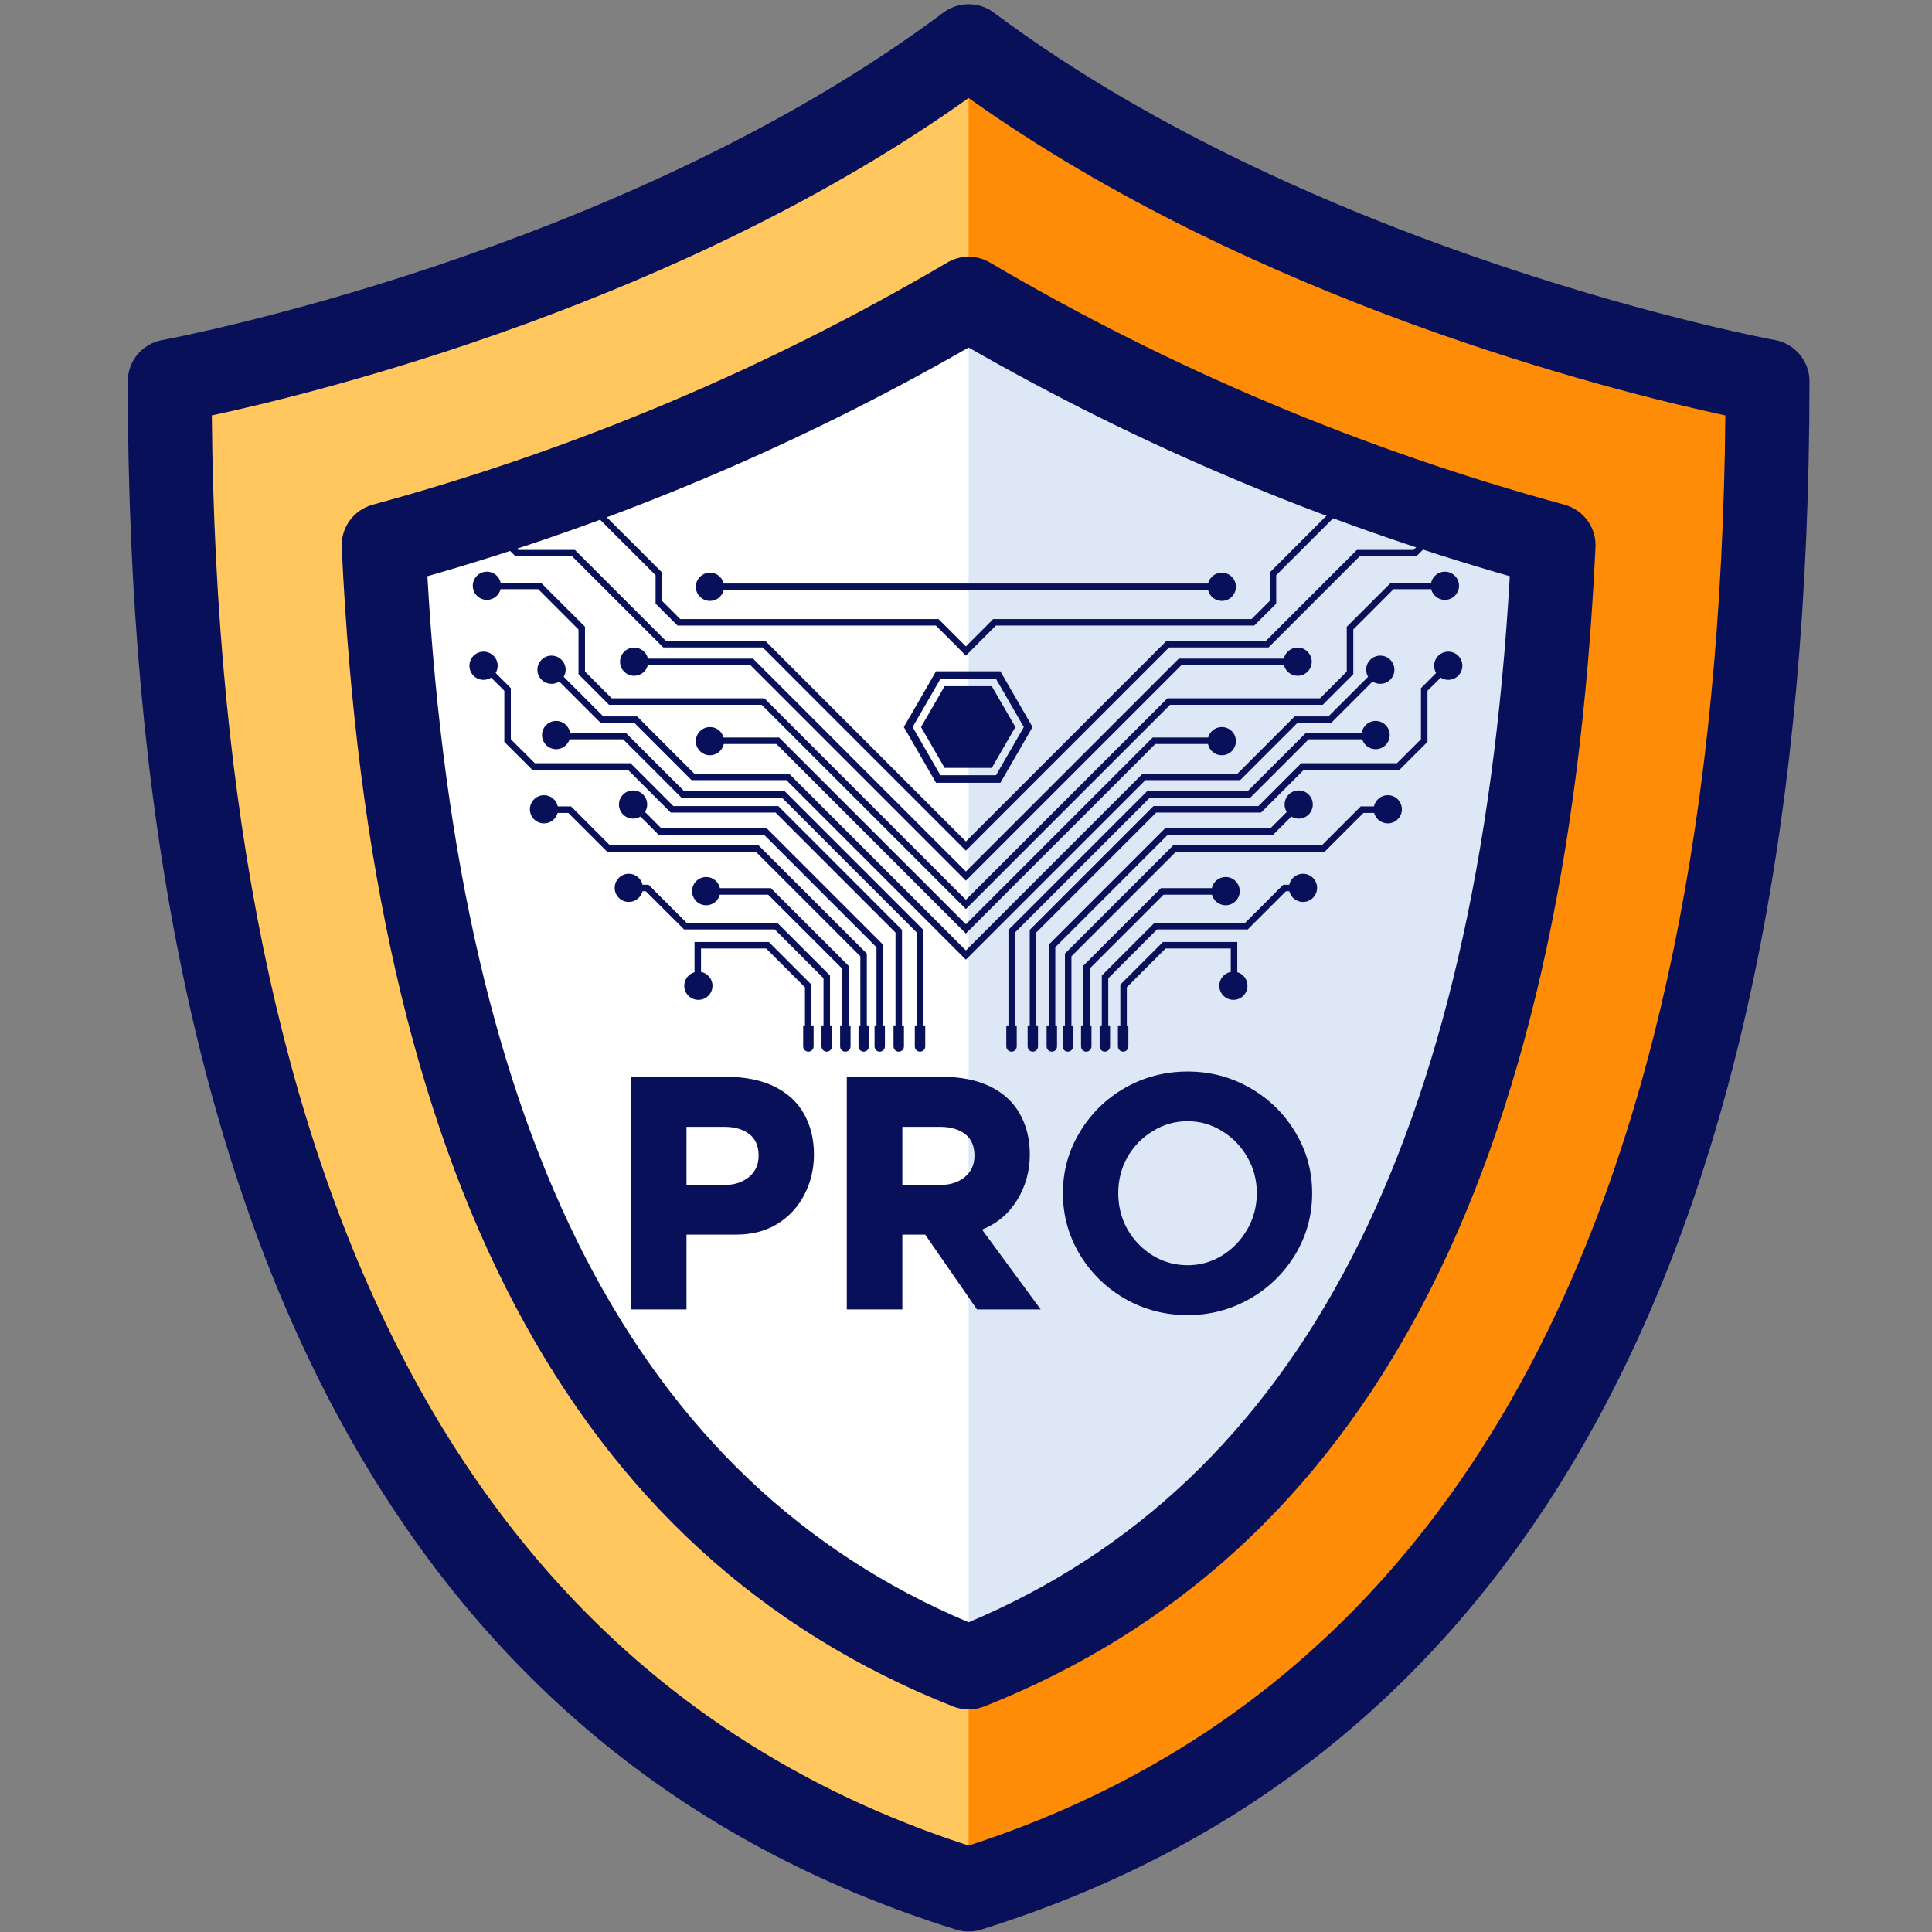 <svg xmlns="http://www.w3.org/2000/svg" xmlns:xlink="http://www.w3.org/1999/xlink" width="192" zoomAndPan="magnify" viewBox="0 0 144 144" height="192" preserveAspectRatio="xMidYMid meet" version="1.0"><rect x="0" y="0" width="144" height="144" fill="#808080" stroke="none"/><defs><g/><clipPath id="87c676e236"><path d="M 9.359 0 L 135 0 L 135 143.961 L 9.359 143.961 Z M 9.359 0 " clip-rule="nonzero"/></clipPath><clipPath id="d0e4fed262"><path d="M 75 53 L 104 53 L 104 78.387 L 75 78.387 Z M 75 53 " clip-rule="nonzero"/></clipPath><clipPath id="efec3bb8a7"><path d="M 78 58 L 98 58 L 98 78.387 L 78 78.387 Z M 78 58 " clip-rule="nonzero"/></clipPath><clipPath id="87bef103b1"><path d="M 80 65 L 93 65 L 93 78.387 L 80 78.387 Z M 80 65 " clip-rule="nonzero"/></clipPath><clipPath id="9213c1142c"><path d="M 79 59 L 105 59 L 105 78.387 L 79 78.387 Z M 79 59 " clip-rule="nonzero"/></clipPath><clipPath id="dd5e0229bc"><path d="M 81 65 L 99 65 L 99 78.387 L 81 78.387 Z M 81 65 " clip-rule="nonzero"/></clipPath><clipPath id="853fd9b512"><path d="M 83 70 L 93 70 L 93 78.387 L 83 78.387 Z M 83 70 " clip-rule="nonzero"/></clipPath><clipPath id="c6616fc6af"><path d="M 76 48 L 109 48 L 109 78.387 L 76 78.387 Z M 76 48 " clip-rule="nonzero"/></clipPath><clipPath id="ea757ddfd3"><path d="M 40 37.027 L 104 37.027 L 104 49 L 40 49 Z M 40 37.027 " clip-rule="nonzero"/></clipPath><clipPath id="42aa7ad551"><path d="M 40 53 L 69 53 L 69 78.387 L 40 78.387 Z M 40 53 " clip-rule="nonzero"/></clipPath><clipPath id="70db31417e"><path d="M 46 58 L 66 58 L 66 78.387 L 46 78.387 Z M 46 58 " clip-rule="nonzero"/></clipPath><clipPath id="47a6da5ea9"><path d="M 51 65 L 64 65 L 64 78.387 L 51 78.387 Z M 51 65 " clip-rule="nonzero"/></clipPath><clipPath id="221fb12ac5"><path d="M 39 59 L 65 59 L 65 78.387 L 39 78.387 Z M 39 59 " clip-rule="nonzero"/></clipPath><clipPath id="bf49e11efd"><path d="M 45 65 L 63 65 L 63 78.387 L 45 78.387 Z M 45 65 " clip-rule="nonzero"/></clipPath><clipPath id="72dcb7887d"><path d="M 51 70 L 61 70 L 61 78.387 L 51 78.387 Z M 51 70 " clip-rule="nonzero"/></clipPath><clipPath id="cfef9e4f0c"><path d="M 34.75 48 L 68 48 L 68 78.387 L 34.75 78.387 Z M 34.75 48 " clip-rule="nonzero"/></clipPath><clipPath id="12bda5751a"><path d="M 34.75 37.027 L 109.516 37.027 L 109.516 64 L 34.75 64 Z M 34.75 37.027 " clip-rule="nonzero"/></clipPath></defs><path fill="#ffc75d" d="M 72.195 140.84 C 122.332 125.227 131.73 72.137 131.73 28.418 C 131.73 28.418 97.262 22.172 72.195 3.434 C 47.125 22.172 12.656 28.418 12.656 28.418 C 12.656 72.137 22.059 125.227 72.195 140.84 Z M 72.195 140.84 " fill-opacity="1" fill-rule="nonzero"/><path fill="#ff8c07" d="M 131.73 28.418 C 131.73 28.418 97.262 22.172 72.195 3.434 L 72.195 140.84 C 122.332 125.227 131.73 72.137 131.73 28.418 Z M 131.73 28.418 " fill-opacity="1" fill-rule="nonzero"/><path fill="#ffffff" d="M 72.195 124.289 C 45.039 113.52 30.711 86.047 28.602 40.633 C 43.953 36.445 58.484 30.32 72.195 22.258 C 85.902 30.32 100.434 36.445 115.789 40.633 C 113.676 86.047 99.352 113.52 72.195 124.289 Z M 72.195 124.289 " fill-opacity="1" fill-rule="nonzero"/><path fill="#dee7f6" d="M 115.789 40.633 C 100.434 36.445 85.902 30.32 72.195 22.258 L 72.195 124.289 C 99.352 113.52 113.676 86.047 115.789 40.633 Z M 115.789 40.633 " fill-opacity="1" fill-rule="nonzero"/><g clip-path="url(#87c676e236)"><path fill="#09105a" d="M 72.195 143.961 C 71.875 143.965 71.559 143.918 71.254 143.82 C 30.293 131.062 9.523 92.234 9.523 28.418 C 9.523 28.051 9.586 27.699 9.711 27.352 C 9.836 27.008 10.016 26.699 10.25 26.418 C 10.484 26.137 10.762 25.902 11.078 25.719 C 11.395 25.535 11.734 25.41 12.098 25.344 C 12.434 25.293 46.156 18.992 70.312 0.938 C 70.586 0.734 70.883 0.578 71.203 0.473 C 71.523 0.367 71.855 0.312 72.195 0.312 C 72.535 0.312 72.863 0.367 73.184 0.473 C 73.508 0.578 73.805 0.734 74.074 0.938 C 98.234 18.992 131.953 25.293 132.293 25.344 C 132.652 25.41 132.992 25.535 133.309 25.719 C 133.625 25.902 133.902 26.137 134.137 26.418 C 134.371 26.699 134.555 27.008 134.68 27.352 C 134.805 27.699 134.867 28.051 134.867 28.418 C 134.867 92.234 114.098 131.062 73.133 143.82 C 72.828 143.918 72.516 143.965 72.195 143.961 Z M 15.789 30.965 C 16.324 89.727 35.289 125.586 72.195 137.559 C 109.094 125.574 128.055 89.727 128.598 30.965 C 120.238 29.164 93.582 22.535 72.195 7.305 C 50.816 22.523 24.16 29.164 15.789 30.965 Z M 15.789 30.965 " fill-opacity="1" fill-rule="nonzero"/></g><path fill="#09105a" d="M 72.195 127.41 C 71.793 127.41 71.406 127.336 71.035 127.191 C 42.555 115.898 27.652 87.629 25.469 40.777 C 25.453 40.426 25.496 40.082 25.598 39.742 C 25.699 39.402 25.852 39.094 26.059 38.805 C 26.266 38.52 26.516 38.277 26.805 38.074 C 27.094 37.871 27.41 37.723 27.75 37.625 C 42.828 33.52 57.098 27.508 70.562 19.594 C 71.062 19.289 71.605 19.137 72.195 19.137 C 72.781 19.137 73.324 19.289 73.828 19.594 C 87.289 27.508 101.559 33.52 116.637 37.625 C 116.977 37.723 117.293 37.871 117.582 38.074 C 117.875 38.277 118.121 38.52 118.328 38.805 C 118.535 39.094 118.691 39.402 118.793 39.742 C 118.895 40.082 118.934 40.426 118.918 40.777 C 116.727 87.621 101.836 115.898 73.355 127.191 C 72.98 127.336 72.594 127.41 72.195 127.41 Z M 31.855 42.949 C 34.277 84.961 47.473 110.5 72.195 120.914 C 96.914 110.5 110.109 84.961 112.531 42.949 C 98.395 38.895 84.945 33.215 72.195 25.902 C 59.441 33.215 45.996 38.895 31.855 42.949 Z M 31.855 42.949 " fill-opacity="1" fill-rule="nonzero"/><path fill="#09105a" d="M 71.992 64.957 L 56.125 49.09 L 48.293 49.09 C 48.188 48.621 47.77 48.266 47.266 48.266 C 46.688 48.266 46.215 48.738 46.215 49.32 C 46.215 49.898 46.688 50.371 47.266 50.371 C 47.762 50.371 48.172 50.031 48.285 49.574 L 55.926 49.574 L 71.648 65.297 L 71.648 65.301 L 71.988 65.641 L 71.992 65.641 L 72.336 65.301 L 72.336 65.297 L 88.059 49.574 L 95.699 49.574 C 95.812 50.031 96.223 50.371 96.719 50.371 C 97.297 50.371 97.77 49.898 97.77 49.32 C 97.77 48.738 97.297 48.266 96.719 48.266 C 96.215 48.266 95.793 48.621 95.691 49.09 L 87.859 49.09 L 71.992 64.957 " fill-opacity="1" fill-rule="nonzero"/><path fill="#09105a" d="M 106.668 43.43 L 103.668 43.43 L 100.379 46.715 L 100.379 50.055 L 98.387 52.047 L 87.012 52.047 L 71.992 67.066 L 56.973 52.047 L 45.594 52.047 L 43.602 50.055 L 43.602 46.715 L 40.316 43.43 L 37.316 43.43 C 37.211 42.961 36.793 42.609 36.289 42.609 C 35.711 42.609 35.238 43.078 35.238 43.66 C 35.238 44.242 35.711 44.711 36.289 44.711 C 36.785 44.711 37.195 44.371 37.312 43.914 L 40.117 43.914 L 43.117 46.918 L 43.117 50.254 L 45.395 52.531 L 56.77 52.531 L 71.648 67.41 L 71.988 67.754 L 71.992 67.754 L 72.336 67.41 L 87.211 52.531 L 98.59 52.531 L 100.867 50.254 L 100.867 46.918 L 103.867 43.914 L 106.672 43.914 C 106.785 44.371 107.199 44.711 107.691 44.711 C 108.273 44.711 108.746 44.242 108.746 43.66 C 108.746 43.078 108.273 42.609 107.691 42.609 C 107.191 42.609 106.773 42.961 106.668 43.43 " fill-opacity="1" fill-rule="nonzero"/><path fill="#09105a" d="M 71.992 68.891 L 58.07 54.969 L 53.93 54.969 C 53.812 54.52 53.402 54.191 52.918 54.191 C 52.336 54.191 51.863 54.66 51.863 55.242 C 51.863 55.824 52.336 56.293 52.918 56.293 C 53.426 56.293 53.848 55.934 53.949 55.453 L 57.871 55.453 L 71.648 69.234 L 71.988 69.578 L 71.992 69.574 L 71.992 69.578 L 72.336 69.234 L 86.113 55.453 L 90.035 55.453 C 90.133 55.934 90.559 56.293 91.066 56.293 C 91.648 56.293 92.117 55.824 92.117 55.242 C 92.117 54.66 91.648 54.191 91.066 54.191 C 90.582 54.191 90.172 54.52 90.051 54.969 L 85.914 54.969 L 71.992 68.891 " fill-opacity="1" fill-rule="nonzero"/><path fill="#09105a" d="M 44.969 53.398 L 42.016 50.445 C 42.105 50.289 42.16 50.109 42.16 49.918 C 42.16 49.336 41.688 48.867 41.105 48.867 C 40.523 48.867 40.055 49.336 40.055 49.918 C 40.055 50.496 40.523 50.969 41.105 50.969 C 41.32 50.969 41.516 50.906 41.684 50.797 L 44.77 53.883 L 47.285 53.883 L 51.543 58.145 L 58.609 58.145 L 71.648 71.184 L 71.988 71.527 L 71.992 71.523 L 71.992 71.527 L 85.375 58.145 L 92.438 58.145 L 96.699 53.883 L 99.215 53.883 L 102.301 50.797 C 102.465 50.906 102.664 50.969 102.879 50.969 C 103.457 50.969 103.93 50.496 103.93 49.918 C 103.93 49.336 103.457 48.867 102.879 48.867 C 102.297 48.867 101.824 49.336 101.824 49.918 C 101.824 50.109 101.879 50.289 101.969 50.445 L 99.012 53.398 L 96.5 53.398 L 92.238 57.66 L 85.172 57.66 L 71.992 70.84 L 58.809 57.66 L 51.746 57.66 L 47.484 53.398 L 44.969 53.398 " fill-opacity="1" fill-rule="nonzero"/><g clip-path="url(#d0e4fed262)"><path fill="#09105a" d="M 75.781 77.996 L 75.781 76.426 L 75.648 76.426 L 75.648 69.508 L 85.707 59.449 L 93.195 59.449 L 97.539 55.105 L 101.531 55.105 C 101.668 55.531 102.062 55.84 102.531 55.84 C 103.113 55.84 103.582 55.367 103.582 54.785 C 103.582 54.207 103.113 53.734 102.531 53.734 C 102.008 53.734 101.574 54.121 101.496 54.621 L 97.34 54.621 L 92.996 58.965 L 85.504 58.965 L 75.164 69.305 L 75.164 76.426 L 75.004 76.426 L 75.004 77.996 C 75.004 78.211 75.18 78.383 75.395 78.383 C 75.609 78.383 75.781 78.211 75.781 77.996 " fill-opacity="1" fill-rule="nonzero"/></g><g clip-path="url(#efec3bb8a7)"><path fill="#09105a" d="M 95.746 59.965 C 95.746 60.168 95.805 60.359 95.906 60.52 L 94.68 61.746 L 86.828 61.746 L 78.172 70.402 L 78.172 76.426 L 78.008 76.426 L 78.008 77.996 C 78.008 78.211 78.184 78.383 78.398 78.383 C 78.613 78.383 78.785 78.211 78.785 77.996 L 78.785 76.426 L 78.656 76.426 L 78.656 70.602 L 87.027 62.23 L 94.883 62.23 L 96.25 60.863 C 96.41 60.957 96.598 61.016 96.797 61.016 C 97.379 61.016 97.848 60.547 97.848 59.965 C 97.848 59.383 97.379 58.914 96.797 58.914 C 96.215 58.914 95.746 59.383 95.746 59.965 " fill-opacity="1" fill-rule="nonzero"/></g><g clip-path="url(#87bef103b1)"><path fill="#09105a" d="M 80.574 77.996 C 80.574 78.211 80.746 78.383 80.961 78.383 C 81.176 78.383 81.352 78.211 81.352 77.996 L 81.352 76.426 L 81.219 76.426 L 81.219 72.191 L 86.727 66.684 L 90.332 66.684 C 90.449 67.137 90.859 67.473 91.352 67.473 C 91.93 67.473 92.402 67 92.402 66.422 C 92.402 65.84 91.93 65.367 91.352 65.367 C 90.848 65.367 90.426 65.723 90.324 66.199 L 86.527 66.199 L 80.734 71.988 L 80.734 76.426 L 80.574 76.426 L 80.574 77.996 " fill-opacity="1" fill-rule="nonzero"/></g><g clip-path="url(#9213c1142c)"><path fill="#09105a" d="M 102.406 60.105 L 101.422 60.105 L 98.531 62.996 L 87.457 62.996 L 79.375 71.074 L 79.375 76.426 L 79.203 76.426 L 79.203 77.996 C 79.203 78.211 79.379 78.383 79.59 78.383 C 79.805 78.383 79.98 78.211 79.98 77.996 L 79.98 76.426 L 79.859 76.426 L 79.859 71.277 L 87.656 63.48 L 98.734 63.48 L 101.625 60.59 L 102.418 60.59 C 102.539 61.039 102.949 61.371 103.438 61.371 C 104.016 61.371 104.488 60.902 104.488 60.32 C 104.488 59.738 104.016 59.27 103.438 59.27 C 102.93 59.27 102.508 59.629 102.406 60.105 " fill-opacity="1" fill-rule="nonzero"/></g><g clip-path="url(#dd5e0229bc)"><path fill="#09105a" d="M 96.09 65.945 L 95.645 65.945 L 92.797 68.793 L 86.039 68.793 L 82.121 72.711 L 82.121 76.426 L 81.961 76.426 L 81.961 77.996 C 81.961 78.211 82.133 78.383 82.348 78.383 C 82.562 78.383 82.738 78.211 82.738 77.996 L 82.738 76.426 L 82.605 76.426 L 82.605 72.914 L 86.242 69.273 L 93 69.273 L 95.844 66.43 L 96.098 66.43 C 96.211 66.887 96.625 67.227 97.117 67.227 C 97.699 67.227 98.168 66.758 98.168 66.176 C 98.168 65.598 97.699 65.125 97.117 65.125 C 96.613 65.125 96.199 65.477 96.09 65.945 " fill-opacity="1" fill-rule="nonzero"/></g><g clip-path="url(#853fd9b512)"><path fill="#09105a" d="M 83.504 76.426 L 83.324 76.426 L 83.324 77.996 C 83.324 78.211 83.5 78.383 83.715 78.383 C 83.93 78.383 84.102 78.211 84.102 77.996 L 84.102 76.426 L 83.988 76.426 L 83.988 73.586 L 86.879 70.695 L 91.734 70.695 L 91.734 72.441 C 91.246 72.531 90.879 72.961 90.879 73.473 C 90.879 74.055 91.352 74.523 91.93 74.523 C 92.512 74.523 92.98 74.055 92.98 73.473 C 92.98 72.992 92.66 72.59 92.219 72.461 L 92.219 70.211 L 86.68 70.211 L 83.504 73.387 L 83.504 76.426 " fill-opacity="1" fill-rule="nonzero"/></g><g clip-path="url(#c6616fc6af)"><path fill="#09105a" d="M 106.891 49.621 C 106.891 49.816 106.945 50 107.039 50.16 L 105.91 51.289 L 105.91 55.098 L 104.117 56.887 L 96.984 56.887 L 93.793 60.082 L 85.973 60.082 L 76.75 69.305 L 76.75 76.426 L 76.594 76.426 L 76.594 77.996 C 76.594 78.211 76.766 78.383 76.98 78.383 C 77.195 78.383 77.367 78.211 77.367 77.996 L 77.367 76.426 L 77.234 76.426 L 77.234 69.508 L 86.176 60.566 L 93.992 60.566 L 97.188 57.371 L 104.316 57.371 L 106.395 55.297 L 106.395 51.488 L 107.379 50.508 C 107.539 50.613 107.734 50.672 107.945 50.672 C 108.523 50.672 108.996 50.203 108.996 49.621 C 108.996 49.039 108.523 48.57 107.945 48.57 C 107.363 48.57 106.891 49.039 106.891 49.621 " fill-opacity="1" fill-rule="nonzero"/></g><g clip-path="url(#ea757ddfd3)"><path fill="#09105a" d="M 101.277 37.574 L 99.734 37.574 L 94.637 42.672 L 94.637 44.789 L 93.285 46.141 L 74.027 46.141 L 71.992 48.18 L 69.953 46.141 L 50.699 46.141 L 49.348 44.789 L 49.348 42.672 L 44.246 37.574 L 42.707 37.574 C 42.598 37.109 42.18 36.762 41.684 36.762 C 41.102 36.762 40.633 37.234 40.633 37.812 C 40.633 38.395 41.102 38.867 41.684 38.867 C 42.18 38.867 42.598 38.52 42.707 38.055 L 44.047 38.055 L 48.863 42.871 L 48.863 44.992 L 50.5 46.625 L 69.754 46.625 L 71.648 48.52 L 71.648 48.523 L 71.988 48.867 L 71.992 48.863 L 71.992 48.867 L 72.336 48.523 L 72.336 48.52 L 74.23 46.625 L 93.484 46.625 L 95.121 44.992 L 95.121 42.871 L 99.938 38.055 L 101.277 38.055 C 101.387 38.52 101.801 38.867 102.301 38.867 C 102.883 38.867 103.352 38.395 103.352 37.812 C 103.352 37.234 102.883 36.762 102.301 36.762 C 101.801 36.762 101.387 37.109 101.277 37.574 " fill-opacity="1" fill-rule="nonzero"/></g><g clip-path="url(#42aa7ad551)"><path fill="#09105a" d="M 68.961 77.996 L 68.961 76.426 L 68.82 76.426 L 68.82 69.305 L 58.48 58.965 L 50.988 58.965 L 46.645 54.621 L 42.488 54.621 C 42.41 54.121 41.977 53.734 41.453 53.734 C 40.871 53.734 40.398 54.207 40.398 54.785 C 40.398 55.367 40.871 55.84 41.453 55.84 C 41.922 55.84 42.316 55.531 42.453 55.105 L 46.445 55.105 L 50.785 59.449 L 58.277 59.449 L 68.336 69.508 L 68.336 76.426 L 68.184 76.426 L 68.184 77.996 C 68.184 78.211 68.359 78.383 68.574 78.383 C 68.789 78.383 68.961 78.211 68.961 77.996 " fill-opacity="1" fill-rule="nonzero"/></g><g clip-path="url(#70db31417e)"><path fill="#09105a" d="M 65.957 77.996 L 65.957 76.426 L 65.812 76.426 L 65.812 70.402 L 57.156 61.746 L 49.301 61.746 L 48.078 60.52 C 48.18 60.359 48.238 60.168 48.238 59.965 C 48.238 59.383 47.77 58.914 47.188 58.914 C 46.605 58.914 46.133 59.383 46.133 59.965 C 46.133 60.547 46.605 61.016 47.188 61.016 C 47.387 61.016 47.574 60.957 47.734 60.863 L 49.102 62.23 L 56.957 62.23 L 65.328 70.602 L 65.328 76.426 L 65.184 76.426 L 65.184 77.996 C 65.184 78.211 65.355 78.383 65.57 78.383 C 65.785 78.383 65.957 78.211 65.957 77.996 " fill-opacity="1" fill-rule="nonzero"/></g><g clip-path="url(#47a6da5ea9)"><path fill="#09105a" d="M 63.395 77.996 L 63.395 76.426 L 63.25 76.426 L 63.25 71.988 L 57.457 66.199 L 53.66 66.199 C 53.559 65.723 53.137 65.367 52.633 65.367 C 52.051 65.367 51.582 65.84 51.582 66.422 C 51.582 67 52.051 67.473 52.633 67.473 C 53.125 67.473 53.535 67.137 53.652 66.684 L 57.254 66.684 L 62.766 72.191 L 62.766 76.426 L 62.617 76.426 L 62.617 77.996 C 62.617 78.211 62.789 78.383 63.004 78.383 C 63.219 78.383 63.395 78.211 63.395 77.996 " fill-opacity="1" fill-rule="nonzero"/></g><path fill="#09105a" d="M 71.82 43.492 L 53.938 43.492 C 53.832 43.027 53.414 42.684 52.918 42.684 C 52.336 42.684 51.863 43.156 51.863 43.734 C 51.863 44.316 52.336 44.789 52.918 44.789 C 53.414 44.789 53.832 44.441 53.938 43.977 L 90.043 43.977 C 90.152 44.441 90.57 44.789 91.066 44.789 C 91.648 44.789 92.117 44.316 92.117 43.734 C 92.117 43.156 91.648 42.684 91.066 42.684 C 90.57 42.684 90.152 43.027 90.043 43.492 L 71.82 43.492 " fill-opacity="1" fill-rule="nonzero"/><g clip-path="url(#221fb12ac5)"><path fill="#09105a" d="M 64.762 77.996 L 64.762 76.426 L 64.609 76.426 L 64.609 71.074 L 56.527 62.996 L 45.453 62.996 L 42.562 60.105 L 41.574 60.105 C 41.477 59.629 41.055 59.27 40.547 59.27 C 39.965 59.27 39.496 59.738 39.496 60.32 C 39.496 60.902 39.965 61.371 40.547 61.371 C 41.035 61.371 41.445 61.039 41.562 60.59 L 42.359 60.59 L 45.25 63.48 L 56.328 63.48 L 64.125 71.277 L 64.125 76.426 L 63.988 76.426 L 63.988 77.996 C 63.988 78.211 64.16 78.383 64.375 78.383 C 64.59 78.383 64.762 78.211 64.762 77.996 " fill-opacity="1" fill-rule="nonzero"/></g><g clip-path="url(#bf49e11efd)"><path fill="#09105a" d="M 62.008 77.996 L 62.008 76.426 L 61.863 76.426 L 61.863 72.711 L 57.945 68.793 L 51.188 68.793 L 48.34 65.945 L 47.891 65.945 C 47.785 65.477 47.367 65.125 46.867 65.125 C 46.285 65.125 45.816 65.598 45.816 66.176 C 45.816 66.758 46.285 67.227 46.867 67.227 C 47.359 67.227 47.773 66.887 47.887 66.43 L 48.137 66.43 L 50.984 69.273 L 57.742 69.273 L 61.379 72.914 L 61.379 76.426 L 61.23 76.426 L 61.23 77.996 C 61.23 78.211 61.406 78.383 61.617 78.383 C 61.832 78.383 62.008 78.211 62.008 77.996 " fill-opacity="1" fill-rule="nonzero"/></g><g clip-path="url(#72dcb7887d)"><path fill="#09105a" d="M 60.641 77.996 L 60.641 76.426 L 60.48 76.426 L 60.48 73.387 L 57.305 70.211 L 51.766 70.211 L 51.766 72.461 C 51.324 72.59 51 72.992 51 73.473 C 51 74.055 51.473 74.523 52.055 74.523 C 52.633 74.523 53.105 74.055 53.105 73.473 C 53.105 72.961 52.734 72.531 52.25 72.441 L 52.25 70.695 L 57.105 70.695 L 59.996 73.586 L 59.996 76.426 L 59.863 76.426 L 59.863 77.996 C 59.863 78.211 60.039 78.383 60.254 78.383 C 60.469 78.383 60.641 78.211 60.641 77.996 " fill-opacity="1" fill-rule="nonzero"/></g><g clip-path="url(#cfef9e4f0c)"><path fill="#09105a" d="M 67.375 77.996 L 67.375 76.426 L 67.23 76.426 L 67.23 69.305 L 58.012 60.082 L 50.191 60.082 L 46.996 56.887 L 39.867 56.887 L 38.074 55.098 L 38.074 51.289 L 36.945 50.16 C 37.039 50 37.094 49.816 37.094 49.621 C 37.094 49.039 36.621 48.57 36.039 48.57 C 35.461 48.57 34.988 49.039 34.988 49.621 C 34.988 50.203 35.461 50.672 36.039 50.672 C 36.25 50.672 36.441 50.613 36.605 50.508 L 37.59 51.488 L 37.59 55.297 L 39.668 57.371 L 46.797 57.371 L 49.992 60.566 L 57.809 60.566 L 66.746 69.508 L 66.746 76.426 L 66.598 76.426 L 66.598 77.996 C 66.598 78.211 66.773 78.383 66.988 78.383 C 67.203 78.383 67.375 78.211 67.375 77.996 " fill-opacity="1" fill-rule="nonzero"/></g><g clip-path="url(#12bda5751a)"><path fill="#09105a" d="M 107.105 38.555 C 107.105 38.75 107.16 38.934 107.254 39.09 L 105.355 40.988 L 101.133 40.988 L 94.344 47.777 L 86.934 47.777 L 71.992 62.719 L 57.051 47.777 L 49.641 47.777 L 42.852 40.988 L 38.629 40.988 L 36.73 39.09 C 36.824 38.934 36.879 38.75 36.879 38.555 C 36.879 37.973 36.406 37.504 35.828 37.504 C 35.246 37.504 34.773 37.973 34.773 38.555 C 34.773 39.137 35.246 39.605 35.828 39.605 C 36.035 39.605 36.23 39.543 36.395 39.438 L 38.43 41.473 L 42.652 41.473 L 49.438 48.258 L 56.848 48.258 L 71.648 63.059 L 71.648 63.062 L 71.988 63.402 L 71.992 63.402 L 72.336 63.062 L 72.336 63.059 L 87.133 48.258 L 94.547 48.258 L 101.332 41.473 L 105.555 41.473 L 107.59 39.438 C 107.754 39.543 107.949 39.605 108.156 39.605 C 108.738 39.605 109.211 39.137 109.211 38.555 C 109.211 37.973 108.738 37.504 108.156 37.504 C 107.574 37.504 107.105 37.973 107.105 38.555 " fill-opacity="1" fill-rule="nonzero"/></g><path fill="#09105a" d="M 73.922 51.145 L 70.406 51.145 L 68.648 54.191 L 70.406 57.234 L 73.922 57.234 L 75.68 54.191 L 73.922 51.145 " fill-opacity="1" fill-rule="nonzero"/><path fill="#09105a" d="M 70.094 57.781 L 68.02 54.191 L 70.094 50.602 L 74.238 50.602 L 76.309 54.191 L 74.238 57.781 Z M 74.562 58.344 L 76.961 54.191 L 74.562 50.035 L 69.766 50.035 L 67.367 54.191 L 69.766 58.344 L 74.562 58.344 " fill-opacity="1" fill-rule="nonzero"/><g fill="#09105a" fill-opacity="1"><g transform="translate(45.386, 97.599)"><g><path d="M 8.672 -17.344 C 10.129 -17.344 11.352 -17.098 12.344 -16.609 C 13.332 -16.117 14.066 -15.438 14.547 -14.562 C 15.035 -13.695 15.281 -12.691 15.281 -11.547 C 15.281 -10.484 15.047 -9.492 14.578 -8.578 C 14.117 -7.672 13.453 -6.941 12.578 -6.391 C 11.703 -5.848 10.672 -5.578 9.484 -5.578 L 5.781 -5.578 L 5.781 0 L 1.641 0 L 1.641 -17.344 Z M 8.641 -9.281 C 9.348 -9.281 9.941 -9.473 10.422 -9.859 C 10.91 -10.254 11.156 -10.785 11.156 -11.453 C 11.156 -12.18 10.922 -12.723 10.453 -13.078 C 9.984 -13.43 9.379 -13.609 8.641 -13.609 L 5.781 -13.609 L 5.781 -9.281 Z M 8.641 -9.281 "/></g></g></g><g fill="#09105a" fill-opacity="1"><g transform="translate(61.475, 97.599)"><g><path d="M 5.781 -5.578 L 5.781 0 L 1.641 0 L 1.641 -17.344 L 8.672 -17.344 C 10.129 -17.344 11.352 -17.098 12.344 -16.609 C 13.332 -16.117 14.066 -15.438 14.547 -14.562 C 15.035 -13.695 15.281 -12.691 15.281 -11.547 C 15.281 -10.297 14.961 -9.16 14.328 -8.141 C 13.703 -7.129 12.832 -6.398 11.719 -5.953 L 16.094 0 L 11.344 0 L 7.484 -5.578 Z M 8.641 -9.281 C 9.348 -9.281 9.941 -9.473 10.422 -9.859 C 10.91 -10.254 11.156 -10.785 11.156 -11.453 C 11.156 -12.18 10.922 -12.723 10.453 -13.078 C 9.984 -13.43 9.379 -13.609 8.641 -13.609 L 5.781 -13.609 L 5.781 -9.281 Z M 8.641 -9.281 "/></g></g></g><g fill="#09105a" fill-opacity="1"><g transform="translate(78.395, 97.599)"><g><path d="M 10.125 -17.734 C 11.801 -17.734 13.348 -17.328 14.766 -16.516 C 16.191 -15.703 17.32 -14.598 18.156 -13.203 C 18.988 -11.816 19.406 -10.305 19.406 -8.672 C 19.406 -7.023 18.988 -5.504 18.156 -4.109 C 17.32 -2.723 16.191 -1.617 14.766 -0.797 C 13.336 0.016 11.789 0.422 10.125 0.422 C 8.438 0.422 6.879 0.016 5.453 -0.797 C 4.035 -1.617 2.91 -2.723 2.078 -4.109 C 1.242 -5.504 0.828 -7.023 0.828 -8.672 C 0.828 -10.305 1.242 -11.816 2.078 -13.203 C 2.91 -14.598 4.035 -15.703 5.453 -16.516 C 6.879 -17.328 8.438 -17.734 10.125 -17.734 Z M 10.125 -3.297 C 11.051 -3.297 11.906 -3.535 12.688 -4.016 C 13.477 -4.504 14.109 -5.16 14.578 -5.984 C 15.047 -6.805 15.281 -7.703 15.281 -8.672 C 15.281 -9.641 15.047 -10.531 14.578 -11.344 C 14.109 -12.164 13.477 -12.816 12.688 -13.297 C 11.906 -13.785 11.051 -14.031 10.125 -14.031 C 9.188 -14.031 8.32 -13.785 7.531 -13.297 C 6.738 -12.816 6.109 -12.172 5.641 -11.359 C 5.18 -10.547 4.953 -9.648 4.953 -8.672 C 4.953 -7.691 5.18 -6.789 5.641 -5.969 C 6.109 -5.156 6.738 -4.504 7.531 -4.016 C 8.32 -3.535 9.188 -3.297 10.125 -3.297 Z M 10.125 -3.297 "/></g></g></g></svg>